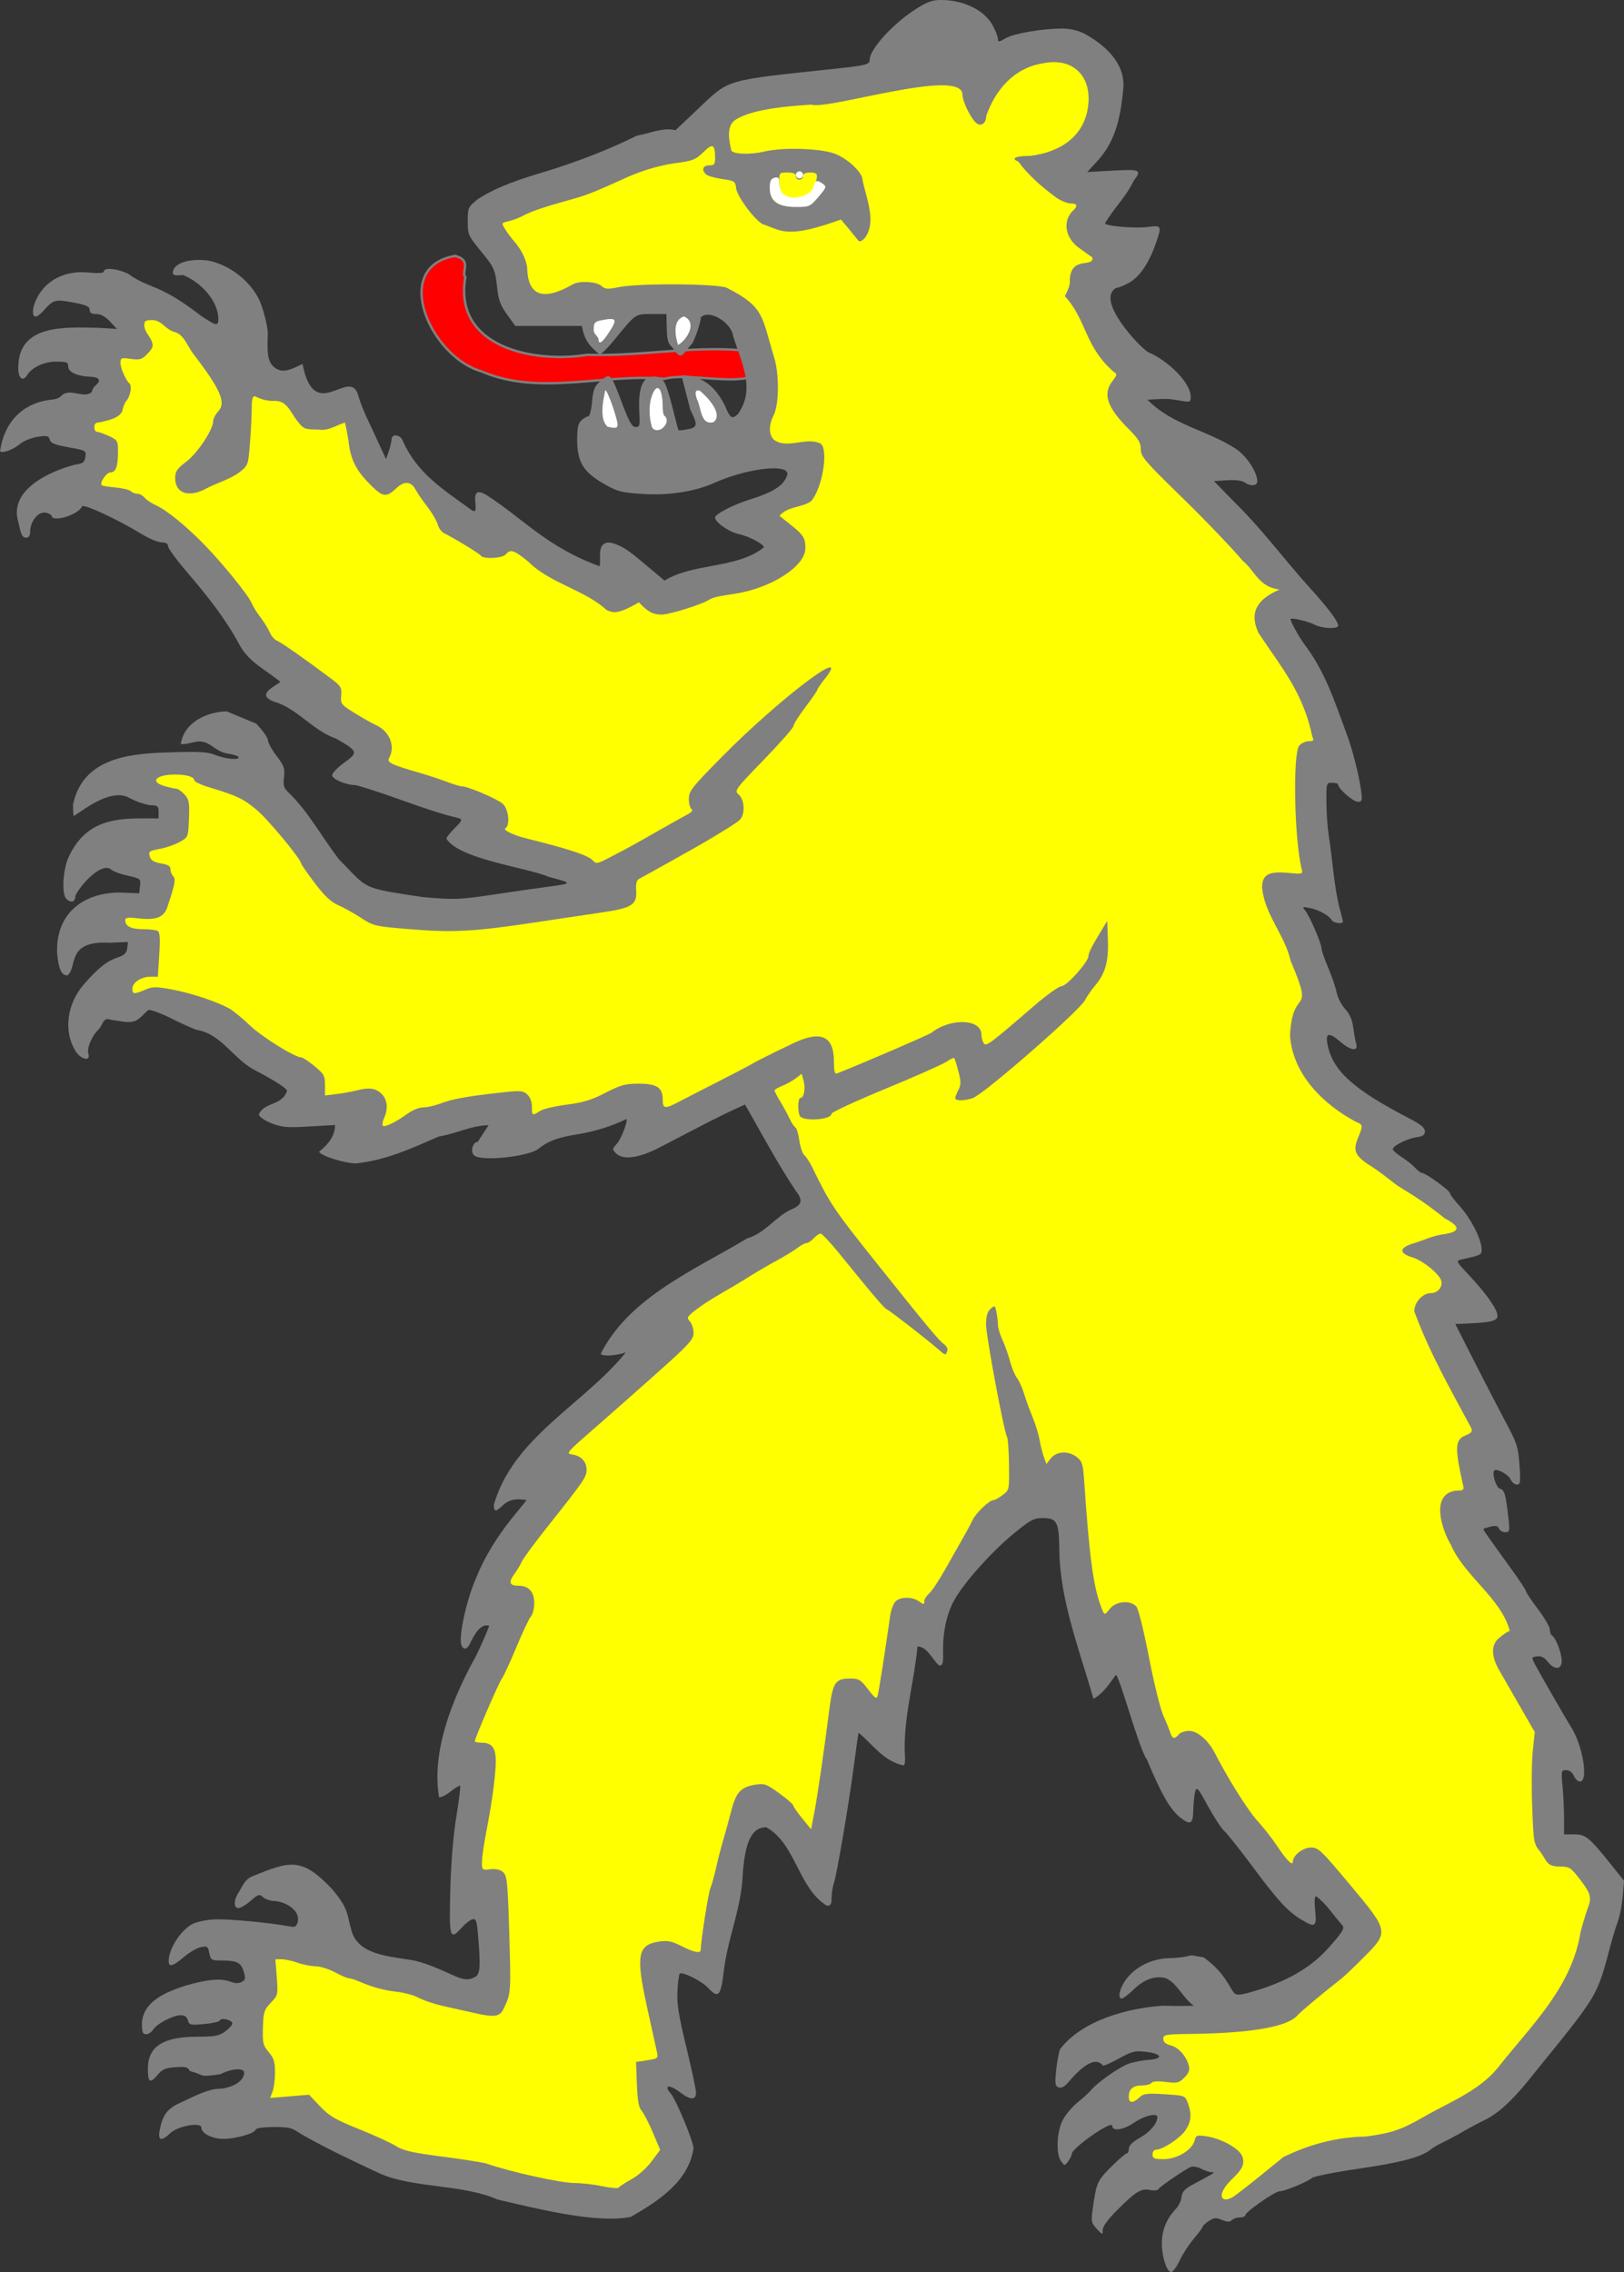 <?xml version="1.0" encoding="UTF-8" standalone="no"?>
<svg
   xmlns:dc="http://purl.org/dc/elements/1.1/"
   xmlns:cc="http://creativecommons.org/ns#"
   xmlns:rdf="http://www.w3.org/1999/02/22-rdf-syntax-ns#"
   xmlns:svg="http://www.w3.org/2000/svg"
   xmlns="http://www.w3.org/2000/svg"
   version="1.0"
   height="955"
   width="682.88"
   id="svg2052">
  <rect width="100%" height="100%" fill="#333333" stroke="none"/>

  <g
     transform="translate(-6.357,-16.483)"
     id="g2390">
    <g
       id="langued">
      <path
         id="path2199"
         d="m 197.78,124.03 c -27.3,4.6 -10.38,42.36 10.86,48.48 24.5,10.64 51.43,0.82 77.02,3.2 13.36,-3.59 43.32,7.52 44.39,-10.11 -24.58,-5.73 -51.31,0.95 -76.7,0 -22.25,3.66 -56.51,-2.97 -51.31,-32.67 -1.96,-2.04 3,-7.05 -4.26,-8.86 z"
         style="fill:#ff0000;stroke:#808080" />
    </g>
    <g
       id="outline">
      <path
         style="fill:#808080"
         d="m 496.19,967.62 c -2.71,-9.05 -1.14,-16.74 4.65,-22.76 1.12,-1.17 2.19,-3.42 2.37,-4.99 0.25,-2.23 1.32,-3.4 4.82,-5.27 9.38,-5 9.55,-5.1 7.87,-5.11 -0.9,0 -2.87,-0.65 -4.38,-1.43 -1.5,-0.78 -3.47,-1.15 -4.36,-0.81 -2.23,0.83 -12.97,8.17 -13.71,9.37 -0.33,0.54 -1.93,0.69 -3.55,0.33 -3.64,-0.8 -5.99,0.65 -13.93,8.6 -3.71,3.71 -5.94,6.77 -5.94,8.17 0,2.2 0,2.19 -2.5,-0.46 -2.4,-2.59 -2.46,-2.97 -1.52,-9.59 1.1,-7.78 1.73,-9.76 3.96,-12.56 2.4,-3.01 9.47,-9.6 10.31,-9.61 0.42,0 0.75,-0.89 0.75,-1.96 0,-1.28 1.64,-2.86 4.79,-4.63 4.16,-2.34 7.21,-5.99 7.21,-8.63 0,-1.84 -5.45,-0.58 -9.5,2.2 -4.72,3.26 -9.5,4 -9.5,1.49 0,-2.49 -16.96,9.32 -17.03,11.86 0,0.63 -0.69,2.03 -1.5,3.09 -1.45,1.93 -1.48,1.93 -2.93,0 -2.21,-2.91 -1.93,-11.98 0.51,-17.03 1.12,-2.32 3.91,-5.72 6.19,-7.56 2.28,-1.84 4.85,-4.18 5.71,-5.19 3.12,-3.69 12.65,-10.29 16.55,-11.46 2.2,-0.65 5.77,-1.31 7.93,-1.44 6.1,-0.4 5.57,-2.49 -0.83,-3.29 -5.1,-0.64 -6.02,-0.41 -12.06,2.9 -3.59,1.98 -6.54,3.21 -6.54,2.73 -3.93,-5 -11.77,3.94 -14.47,7.14 -1.6,1.82 -2.98,2.53 -4.09,2.1 -1.43,-0.55 -1.58,-1.59 -1.04,-6.89 0.35,-3.44 1.09,-7.53 1.63,-9.1 9.2,-12.19 28.61,-17.36 43.19,-18.33 4,0.11 8.59,0.15 10.18,0.1 l 2.9,-0.11 c -4.57,-3.18 -6.94,-9.47 -11.8,-11.59 -4.43,-1.11 -8.96,0.46 -13.27,4.6 -2.28,2.2 -4.62,3.99 -5.19,3.99 -1.46,0 -1.29,-2.61 0.38,-5.8 3.48,-6.67 11.65,-11.2 20.2,-11.2 2.39,0 6.37,-0.54 8.83,-1.19 l 5.05,0.89 c 5.46,4.08 8.15,7.3 11.43,12.95 1.9,3.11 1.97,3.13 6.72,2.12 12.98,-3.55 25.04,-8.8 34.12,-18.85 6.32,-7.15 7.09,-8.43 5.92,-9.82 -3.65,-4 -6.54,-8.92 -10.98,-12.1 -0.61,0 -0.75,2.3 -0.36,6 0.72,6.94 0,7.36 -5.94,3.75 -5.6,-3.37 -9.77,-7.91 -20.43,-22.25 -5.32,-7.15 -10.67,-13.88 -11.89,-14.96 -1.21,-1.08 -4.3,-5.8 -6.86,-10.48 -4.17,-7.66 -4.71,-8.27 -5.33,-6.04 -0.38,1.36 -0.74,4.85 -0.8,7.73 -0.11,5.9 -1.19,6.54 -5.41,3.22 -4.32,-3.4 -8.05,-9.86 -14.12,-24.5 -3.07,-3.52 -11.85,-36.34 -13.07,-35.47 -2.75,3.68 -5.11,7.68 -9.39,10 -5.67,-19.89 -13.99,-41.04 -14.34,-62 -0.1,-12.39 -0.93,-14.01 -7.17,-13.97 -3.56,0 -5.16,0.9 -12.26,6.75 -9.23,7.6 -20.53,20.27 -24.72,27.72 -3.22,5.74 -4.9,13.46 -4.73,21.75 0.1,4.96 -0.13,5.75 -1.71,5.75 -3,-2.71 -4.92,-7.84 -9.05,-8 -1.39,14.76 -5.77,29.35 -5.38,44.25 0.33,3.79 0.13,5.75 -0.59,5.75 -8.31,-1.79 -12.78,-8.71 -18.78,-13.7 -0.14,0.13 -0.97,5.86 -1.86,12.72 -2.06,16.02 -7.24,46.62 -8.53,50.38 -0.54,1.6 -0.99,4.41 -0.99,6.25 0,2.67 -0.4,3.35 -1.96,3.35 -12.09,-7.39 -13.11,-26.2 -25.54,-33 -6.09,0 -9.03,6.17 -9.92,20.81 -0.68,13.47 -6.14,25.63 -7.81,38.94 -1.3,11.37 -2.32,12.52 -6.84,7.63 -2.55,-2.75 -10.79,-6.84 -11.79,-5.85 -0.32,0.32 -0.75,3.59 -0.95,7.28 -0.3,5.32 0.46,10.16 3.72,23.56 2.25,9.27 4.09,17.93 4.09,19.25 0,3.14 -2.37,3.09 -6.58,-0.12 -4.62,-3.52 -7.23,-3.25 -4.04,0.42 2.24,2.59 9.63,20.39 9.58,23.08 -2.25,14.24 -15.04,22.16 -26.31,28.74 -14.51,3.1 -41.28,-3.86 -56.15,-7.28 -14.84,-6.52 -35.25,-4.65 -49.49,-10.93 -10.75,-5.04 -21.14,-9.88 -31.62,-15.75 -4.8,-2.67 -4.24,-3.78 -12.16,-3.78 -5.21,0 -8.2,0.41 -8.44,1.16 -0.54,1.59 -8.39,3.81 -13.57,3.83 -4.661,0 -9.216,-2.32 -9.216,-4.73 0,-2.48 -9.863,-0.74 -13.054,2.31 -3.814,3.63 -5.313,3.21 -4.471,-1.28 1.141,-6.09 3.191,-8.95 7.998,-11.18 5.11,-2.32 10.022,-5.15 15.593,-6.11 6.47,0 11.93,-3.14 11.93,-6.81 0,-2.17 -5.26,-1.84 -10.04,0.62 -9.676,1.37 -5.881,0.48 -12.741,-1.31 -1.024,-1.46 -0.911,-1.96 -5.738,-1.66 -4.631,0.29 -5.838,0.8 -8.006,3.38 -3.071,3.65 -3.971,3.03 -3.971,-2.73 0,-9.22 6.267,-13.37 20.291,-13.44 7.943,0 9.72,-0.36 12.245,-2.24 1.63,-1.2 2.96,-2.72 2.96,-3.38 0,-1.43 -4.792,-2.54 -5.235,-1.21 -0.171,0.51 -3.137,1.19 -6.591,1.5 -5.819,0.53 -6.323,0.41 -6.842,-1.57 -0.379,-1.45 -1.348,-2.15 -2.984,-2.15 -3.217,0 -10.044,3.55 -11.59,6.03 -0.679,1.08 -2.026,1.97 -2.994,1.97 -1.419,0 -1.76,-0.87 -1.76,-4.5 0.345,-9.37 10.353,-13.36 18.362,-15.94 9.452,-2.73 14.896,-3.17 19.134,-1.56 1.74,0.66 3.26,0.67 4.48,0 1.59,-0.86 1.7,-1.46 0.79,-4.43 -1.16,-3.77 -2.79,-4.55 -9.541,-4.57 -3.975,0 -4.318,-0.23 -4.894,-3.11 -0.561,-2.81 -0.896,-3.04 -3.555,-2.51 -1.615,0.32 -4.782,2.16 -7.036,4.09 -5.477,4.69 -7.174,4.64 -6.27,-0.17 0.964,-5.15 5.764,-11.73 10.029,-13.75 2.01,-0.95 6.32,-1.77 9.795,-1.85 5.722,-0.14 22.852,1.5 30.412,2.9 2.85,0.53 3.28,0.3 3.88,-2.08 0.83,-4.87 -5.36,-8.1 -9.51,-8.5 -1.88,0 -4.19,-0.74 -5.14,-1.6 -1.58,-1.43 -2.02,-1.3 -5.21,1.5 -1.92,1.69 -4.22,3.06 -5.11,3.06 -2.19,0 -2.07,-3.53 0.22,-6.84 1.69,-2.86 2.53,-5.25 5.68,-6.57 15.63,-6.27 20.57,-8.29 33.52,5.5 7.2,8.59 6.03,10.5 7.96,16.86 2.36,10.18 14.42,11.15 23.65,12.63 4.59,0.53 9.59,2.25 18.96,6.54 4.68,2.14 6.7,2.32 9.46,0.85 2.16,-1.16 2.39,-4.24 1.3,-17.19 -0.56,-6.56 -0.86,-7.46 -2.42,-7.05 -0.98,0.25 -2.95,1.77 -4.37,3.37 -5.1,5.71 -5.42,4.7 -4.92,-15.35 0.29,-11.51 1.22,-22.97 2.53,-31.04 1.13,-7.03 1.87,-12.98 1.63,-13.22 -3.24,1.17 -5.36,4.46 -8.87,4.98 -3.26,-19.1 5.47,-40.87 14.36,-57.32 0.92,-1.12 6.69,-13.95 6.69,-14.87 -3.82,-1 -6.32,4.13 -7.78,6.97 -1.29,3.04 -2.96,3.57 -3.86,1.24 -1.27,-3.3 1.89,-18.14 5.84,-27.49 3.67,-9.32 8.9,-17.67 15.1,-25.5 l 6.49,-8 c -3.7,-0.55 -6.75,-0.62 -9.71,1.93 -3.36,3.22 -4.08,3.23 -4.08,0 8.16,-28.44 38.08,-42.38 55.5,-64.02 -4.01,1.49 -9.87,1.79 -10.59,0.63 12.02,-23.84 39.63,-35.32 61.65,-48.56 7.39,-2.06 11.91,-9.15 18.51,-12.14 4.41,-1.76 4.97,-3.74 2.11,-7.47 -7.94,-11.76 -14.5,-24.35 -21.6,-36.61 -12.46,5.54 -24.44,12.17 -36.58,18.39 -8.47,4.24 -14.77,4.99 -17.65,2.1 -1.64,-1.64 -1.62,-1.84 0.36,-4 1.78,-1.92 4.75,-9.65 4,-10.39 -6.25,3.04 -12.72,5.04 -19.59,6.25 -8.77,1.32 -13.23,2.92 -17.32,6.23 -4.09,3.3 -23.79,5.41 -27.01,2.89 -1.83,-1.43 -0.77,-5.72 1.43,-5.78 l 4.55,-7.01 c -7.32,0.1 -13.82,3.68 -20.92,4.75 -11.35,4.94 -21.8,9.88 -34.73,11.31 -4.82,0 -14.94,-3.16 -15.62,-4.92 4.56,-3.58 6.77,-7.32 6.68,-11.22 l -10.84,0.63 c -9.36,0.54 -11.51,0.36 -15.84,-1.34 -2.79,-1.09 -5.14,-2.7 -5.33,-3.64 1.82,-5.27 9.9,-3.64 11.83,-10 0,-1.02 -5.33,-4.43 -14,-8.96 -8.37,-4.54 -13.636,-14.67 -23.378,-16.57 -0.815,0 -5.509,-2.03 -10.432,-4.51 -4.982,-2.51 -9.64,-4.25 -10.508,-3.92 -3.771,3.24 -4.467,5.55 -10.005,4.94 -2.845,-0.36 -5.96,-0.87 -6.923,-1.15 -2.09,-0.16 -2.453,2.66 -3.796,4.18 -2.94,2.67 -5.235,8 -4.472,10.4 1.005,3.17 -2.671,2.65 -5.168,-0.73 -5.722,-9.06 -3.524,-20.45 3.062,-28.22 6.283,-7.17 9.735,-9.92 14.477,-11.54 2.785,-0.95 3.723,-1.87 3.966,-3.87 l 0.318,-2.62 -7.818,0.33 c -18.578,-1.1 -13.228,10.7 -17.696,13.71 -2.443,0 -3.663,-2.62 -4.277,-9.2 -0.712,-16.13 10.076,-25.38 26.033,-25.65 l 8.462,0.35 0.36,-3.09 c 0.353,-3.02 0.228,-3.12 -5.397,-4.37 -3.166,-0.7 -6.273,-1.9 -6.903,-2.66 -4.247,-3.02 -13.138,7.15 -14.901,11.19 0,2.6 -1.835,3.2 -3.8,1.23 -2.024,-2.02 -1.45,-12.27 0.982,-17.56 6.1,-12.97 15.61,-15.99 28.568,-16.21 h 9.25 v -2.75 c 0,-2.49 -0.355,-2.76 -3.695,-2.83 -3.143,-0.58 -6.487,-1.84 -9.303,-3.42 -7.128,-3.07 -16.705,3.97 -22.605,8 -0.217,0 -0.391,-2.13 -0.387,-4.75 3.952,-18.99 22.198,-21.34 38.146,-21.95 15.018,-0.5 18.268,-0.35 21.77,1.06 4.35,1.74 10.56,2.24 9.66,0.78 -0.3,-0.48 -2.46,-1.13 -4.81,-1.44 -6.164,-1.19 -7.338,-6.35 -13.927,-4.75 -2.73,0.7 -5.204,1.03 -5.497,0.74 1.314,-9.13 11.009,-13.54 19.324,-13.69 l 12.38,5.16 c 2.72,2.83 4.94,5.98 4.94,6.99 0,1.01 1.63,3.96 3.61,6.56 3.15,4.12 3.55,5.26 3.13,8.95 -0.4,3.58 -0.1,4.6 2.02,6.54 8.5,8.26 14,18.86 21.2,28.1 12.54,12.69 8.77,11.72 35.04,15.75 13.58,1.16 15.46,1.1 29.5,-1 8.25,-1.24 19.05,-2.79 24,-3.45 9.64,-1.28 9.62,-1.41 -0.5,-4.06 -8.36,-3.77 -37.76,-7.35 -42.96,-16.04 0,-0.55 1.61,-2.57 3.54,-4.49 3.05,-3.04 3.27,-3.57 1.71,-4.1 -14.74,-3.52 -28.88,-9.94 -43.36,-13.91 -4.01,0 -9.93,-2.47 -9.93,-4.15 0,-0.91 2.29,-3.3 5.08,-5.31 5.98,-4.3 5.82,-4.77 -3.48,-10.11 -9.68,-3.29 -16.41,-12.8 -26.15,-15.55 -6.9,-2.74 -1.35,-5.48 2.81,-8.22 -6.07,-5.1 -13.4,-8.32 -17.26,-15.69 -5.91,-10.99 -13.602,-20.61 -21.694,-30.1 -4.565,-5.29 -8.3,-10.36 -8.3,-11.25 0,-1.09 -0.897,-1.63 -2.75,-1.66 -1.512,0 -5.225,-1.55 -8.25,-3.41 -9.994,-6.13 -24.651,-12.95 -25.182,-11.71 -1.557,3.62 -12.818,6.99 -12.818,3.84 -4.486,-3.77 -8.689,1.82 -8.968,6.07 -0.02,2.47 -0.472,3.25 -1.848,3.25 -1.429,0 -2.082,-1.33 -3.061,-6.26 -4.556,-13.81 13.274,-21.74 23.849,-24.46 3.246,-0.44 3.898,-0.93 4.235,-3.23 0.39,-2.66 0.229,-2.75 -7.039,-4.04 -5.785,-1.03 -7.547,-1.74 -7.93,-3.21 -0.428,-1.63 -1.104,-1.79 -5.115,-1.2 -2.564,0.38 -5.882,1.73 -7.45,3.04 -2.929,2.45 -7.33,4.04 -8.35,3.02 1.693,-11.95 9.162,-20.15 21.305,-21.66 1.72,0 3.732,-0.73 4.472,-1.62 3.258,-3.65 10.032,1.59 12.9,-1.77 0,-0.75 0.675,-1.92 1.5,-2.61 2.53,-2.1 1.671,-3.49 -2.255,-3.65 -5.566,-0.23 -9.245,-1.95 -9.245,-4.32 0,-1.77 -0.645,-2.03 -5.095,-2.03 -5.02,0 -10.181,2.41 -12.204,5.7 -1.761,2.86 -3.701,1.38 -3.701,-2.83 -0.224,-18.68 19.341,-17.33 33.5,-17.1 l 8,0.49 -2.937,-3.13 c -1.941,-2.07 -3.891,-3.13 -5.75,-3.13 -2.032,0 -2.813,-0.49 -2.813,-1.78 0,-1.42 -1.439,-2.05 -7.044,-3.09 -7.603,-1.4 -8.078,-1.26 -12.487,3.62 -3.168,3.51 -4.841,2.94 -4.134,-1.42 2.814,-10.52 12.2,-15.65 22.368,-14.84 5.001,0.47 7.297,0.34 7.297,-0.4 0,-1.81 5.821,-1.22 10.29,1.05 9.318,6.63 12.538,3.65 30.682,17.7 5.75,3.78 6.544,4.05 7.116,2.46 0.692,-8.8 -7.856,-17.01 -14.795,-19.69 -1.397,0 -4.293,0.71 -4.293,-0.96 0,-3.81 6.241,-6.07 14.388,-5.2 9.516,1.6 19.436,9.39 22.746,18.56 1.71,4.88 2.89,10.19 2.78,12.49 -0.37,8.12 0.11,11.15 2.12,13.31 3.93,4 8.35,0.98 12.51,-0.81 4.9,25.72 19.72,1.06 23.35,12.98 0.71,2.74 2.81,8.03 4.69,11.75 l 7.04,15.19 c 1.05,-2.68 1.97,-5.38 2.37,-8.24 0,-2.52 3.69,-2.06 4.67,0.57 5.86,13.37 16.67,20.27 27.22,27.89 3.36,2.62 3.72,2.39 3.29,-2.14 -0.41,-4.27 0.9,-5.12 4.59,-3 15.69,10.07 25.4,21.89 47.73,30.02 0.57,-3.9 -1.29,-9.87 3.97,-10.02 6.13,0.9 11.7,6.45 16.38,10.27 l 6.92,5.76 c 12.05,-7.49 30.35,-4.91 41.65,-13.89 0.68,-1.1 -6.07,-4.75 -10.42,-5.64 -4.06,-0.83 -10,-4.97 -10,-6.98 0,-1.42 7.56,-5.35 14.5,-7.53 10.15,-3.18 14.27,-5.83 15.79,-10.15 1.82,-5.18 -16.24,-3.31 -30.79,3.19 -8.07,3.61 -19.1,5.3 -29.92,4.59 -9.21,-0.6 -10.63,-0.98 -16.54,-4.39 -8.44,-4.86 -11,-9.11 -11.02,-18.32 0,-5.14 0.39,-6.96 1.81,-8.25 1.01,-0.91 2.3,-1.66 2.86,-1.66 0.57,0 1.29,-2.76 1.59,-6.15 0.47,-5.08 1.04,-6.55 3.3,-8.5 4.46,-3.83 4.39,-3.91 9.52,9.65 2.81,7.41 4.02,9.5 5.5,9.5 1.69,0 1.87,-0.64 1.56,-5.73 -0.7,-11.75 1.75,-16.61 7.72,-15.3 2.81,0.62 3.75,2.81 7.29,17.03 0.69,2.75 1.34,5.14 1.44,5.32 0.1,0.17 1.81,0 3.79,-0.36 4.28,-0.81 4.43,-1.87 1.2,-8.23 l -3.76,-14.51 c 8.78,0.15 14.11,4.67 18.1,12.36 2.51,5.83 3.02,6.2 5.58,4.08 7.81,-10.79 1.33,-22.12 -1.99,-33.15 -0.66,-5.13 -9.71,-11.28 -13.53,-7.62 0,2.55 -3.29,11.61 -4.22,11.61 -4.15,5.34 -4.29,6.04 -7.72,1.05 -1.83,-1.58 -2.27,-3.07 -2.38,-8 l -0.14,-6.05 h -6.23 c -6.96,0 -6.6,-0.24 -15.56,10.75 -2.8,3.44 -5.64,6.25 -6.32,6.25 -2.99,-2.71 -6.22,-4.81 -7.43,-12 h -27.98 l -3.46,-4.75 c -2.57,-3.53 -3.61,-6.16 -4.06,-10.25 -0.97,-8.84 -1.19,-9.37 -6.98,-16.43 -5.29,-6.46 -5.52,-6.97 -5.52,-12.58 0,-5.68 0.13,-5.95 4.25,-9.28 8.66,-5.635 19.14,-8.837 29.02,-11.78 12.96,-4.058 25.67,-8.864 37.85,-14.902 5.42,-0.942 10.84,-3.58 16.26,-2.321 l 9.8,-9.273 c 12.96,-12.268 10.62,-11.589 56.82,-16.489 13.48,-1.429 15,-1.815 15.01,-3.801 0,-4.395 9.57,-14.972 19.11,-21.135 4.99,-3.226 7.11,-4.006 10.89,-4.006 9.51,0 18.16,4.219 21.66,10.567 1.2,2.163 2.21,4.705 2.25,5.649 0.1,1.588 0.33,1.574 3.33,-0.179 3.43,-1.996 15.49,-4.037 23.87,-4.037 3.1,0 6.54,0.805 9.17,2.143 8.55,4.699 17.06,12.191 16.4,22.626 -1.32,15.299 -4.32,23.694 -11.15,31.136 l -4.04,4.404 10.75,-0.598 c 11.66,-0.65 12.35,-0.31 8.75,4.289 -3,6.549 -8.45,11.627 -12,17.857 0,1.21 12.88,2.26 18.39,1.5 5.37,-0.73 5.52,-0.36 2.86,7.18 -2.87,8.14 -6.72,13.8 -11.03,16.22 -2.19,1.24 -4.66,2.24 -5.49,2.24 -9.08,4.81 9.52,24.64 13.27,26.96 9.13,3.94 18,13.17 18,18.74 0,2.37 -0.19,2.44 -4.25,1.73 -4.61,-0.82 -5.56,-0.87 -10.58,-0.61 l -3.33,0.18 c 10.37,10.68 25.13,12.79 37.32,20.74 4.51,3.13 8.84,9.78 8.84,13.58 0,1.99 -2.88,2.22 -5.32,0.43 -1.05,-0.76 -3.87,-1.11 -7.32,-0.9 l -5.61,0.35 8.45,8.65 c 11.53,11.24 21.07,24.23 31.81,36.15 7.74,8.51 11.99,14.17 11.99,15.95 0,1.53 -6.64,1.29 -9.83,-0.36 -2.83,-1.46 -10.17,-3.16 -10.17,-2.35 0,1.13 3.57,7.58 5.94,10.76 8.43,11.09 12.59,23.73 17.28,36.5 2.45,6.21 5.52,18 6.39,24.56 0.59,4.5 0.47,4.94 -1.36,4.94 -1.93,0 -8.25,-5.51 -8.25,-7.19 0,-0.44 -1.12,-0.81 -2.5,-0.81 -2.47,0 -2.49,0.1 -2.42,8.25 0,4.54 0.46,10.73 0.94,13.75 0.48,3.03 1.38,10 1.99,15.5 0.62,5.5 1.76,12.29 2.56,15.09 0.79,2.8 1.43,5.39 1.43,5.75 0,1.2 -3.88,0.69 -4.7,-0.61 -1.26,-2.02 -5.49,-4.35 -9.21,-5.07 -3.18,-0.63 -3.31,-0.55 -1.92,1.09 1.81,2.13 6.83,13.8 6.83,15.87 0,0.82 1.28,4.51 2.85,8.19 1.56,3.68 3.16,8.37 3.54,10.43 0.39,2.05 1.97,5.13 3.53,6.83 1.91,2.09 3.02,4.61 3.43,7.76 0.33,2.57 0.89,5.69 1.25,6.92 0.93,3.28 -2.25,2.89 -6.56,-0.79 -4.85,-4.15 -6.44,-3.93 -5.56,0.76 2.11,11.26 10.65,19.03 34.52,31.41 4.71,2.44 6.5,3.92 6.5,5.37 0,1.53 -0.83,2.12 -3.5,2.5 -3.99,0.57 -10,3.58 -10,5.02 0,0.52 1.69,2.03 3.75,3.34 2.07,1.31 4.61,3.34 5.66,4.51 1.05,1.17 2.32,2.13 2.84,2.13 1.49,0 11.73,7.4 11.76,8.5 0,0.55 1.88,3.03 4.14,5.5 4.47,4.89 8.85,13.33 9.16,17.63 0.2,2.8 0.15,2.83 -8.37,4.74 -2.52,0.57 -2.47,0.67 3.32,6.85 7.12,7.63 11.74,14.22 11.74,16.79 0,2.12 -2.63,2.83 -12.11,3.25 l -5.61,0.24 2.61,5.18 c 6.75,13.38 14.61,28.63 18.99,36.85 4.31,8.08 4.87,9.87 5.37,17.25 0.5,7.24 0.37,8.22 -1.1,8.22 -0.92,0 -2.12,-1 -2.66,-2.23 -0.9,-2.04 -5.89,-4.74 -6.85,-3.7 -1.09,1.18 0.8,7.23 2.39,7.65 1.89,0.49 2.43,2.33 3.53,12.03 0.66,5.84 0.57,6.25 -1.32,6.25 -1.11,0 -2.28,-0.68 -2.61,-1.52 -0.42,-1.11 -1.35,-1.34 -3.35,-0.86 -1.53,0.36 -2.93,0.79 -3.12,0.95 -0.33,0.28 0.45,1.41 11.87,17.19 3.29,4.54 5.97,8.63 5.97,9.1 0,0.46 2.25,3.82 5,7.45 2.75,3.63 5,7.5 5,8.59 0,1.09 0.46,2.27 1.02,2.61 1.57,0.97 3.98,7.41 3.98,10.61 0,3.75 -3.04,3.91 -5.87,0.31 -1.4,-1.77 -2.79,-2.47 -4.48,-2.25 -2.43,0.32 -2.43,0.36 -0.8,3.51 1.64,3.16 13.31,23.44 15.15,26.31 4.73,7.42 7.26,22.07 3.93,22.76 -0.91,0.18 -2.06,-0.75 -2.73,-2.22 -0.72,-1.58 -1.97,-2.54 -3.32,-2.54 -2.07,0 -2.14,0.3 -1.53,6.75 0.35,3.72 0.64,9.79 0.65,13.5 v 6.75 h 4.31 c 4.81,0 6.23,1.18 15.7,13 l 5.2,6.5 -0.55,6.5 c -0.31,3.58 -1.21,8.3 -2.01,10.5 -0.8,2.2 -2,6.03 -2.67,8.5 -6.52,24.19 -4.48,20.78 -35.21,58.7 -6.91,8.53 -12.78,13.81 -18.27,16.43 -2.2,1.05 -6.25,3.21 -9,4.8 -2.75,1.59 -6.55,3.63 -8.46,4.52 -1.9,0.9 -4.15,2.21 -5,2.92 -3.78,3.19 -12.67,5.59 -30.04,8.1 -10.17,1.47 -19.17,3.24 -20,3.94 -2.02,1.7 -11.46,5.59 -13.55,5.59 -1.99,0 -14.45,8.67 -14.45,10.05 0,0.53 -1.03,0.95 -2.3,0.95 -1.26,0 -2.81,0.52 -3.44,1.15 -0.86,0.86 -1.88,0.84 -4.11,-0.1 -2.5,-1.03 -3.37,-0.96 -5.55,0.47 -1.43,0.94 -2.6,2.02 -2.6,2.41 0,0.39 -1.66,2.65 -3.7,5.03 -2.04,2.39 -4.72,6.52 -5.96,9.18 -1.23,2.67 -2.87,4.85 -3.63,4.85 -0.76,0 -1.91,-1.74 -2.55,-3.86 z"
         id="path2175" />
    </g>
    <path
       style="fill:#ffffff"
       d="m 286.03,191.48 c -0.55,0 -1,-1.68 -1.01,-3.75 0,-8.68 -2.65,-10.97 -4.77,-4.17 -1.11,3.55 -0.98,8.48 0.33,12.67 2.61,3.35 8.04,-1.94 5.45,-4.75 z"
       id="path2173" />
    <path
       style="fill:#ffffff"
       d="m 266.03,195 c 0,-2.54 -4.23,-14.52 -5.14,-14.52 -0.94,4.25 -2.59,12.12 0.89,15.31 3.31,0.87 4.25,0.69 4.25,-0.79 z"
       id="path2171" />
    <path
       style="fill:#ffffff"
       d="m 306.45,193.88 c 4.22,-3.5 -2.98,-10.9 -5.93,-13.25 -1.54,-0.3 -2.21,0.29 -1.16,3.49 2,3.9 1.55,11.36 7.09,9.76 z"
       id="path2169" />
    <path
       style="fill:#ffffff"
       d="m 293.9,149.48 c -4.82,1.67 -3.66,8.14 -2.41,12 3.96,-2.33 8.17,-9.64 2.41,-12 z"
       id="path2167" />
    <path
       style="fill:#ffff00"
       d="m 520,939.15 c 1.37,-6.92 11.78,-9.8 8.53,-16.76 -1.71,-3.29 -9.07,-7.2 -15.14,-8.05 -3.76,-0.52 -4.17,-0.36 -4.73,1.89 -0.99,3.92 -7.41,7.77 -12.96,7.77 -4.03,0 -4.7,-0.28 -4.7,-2 0,-1.1 0.66,-2 1.47,-2 2.77,0 10.03,-4.74 12.28,-8.02 2.51,-3.65 2.81,-6.79 1.1,-11.53 -1.15,-3.18 -1.18,-3.19 -9.75,-3.74 -7.55,-0.48 -8.85,-0.31 -10.66,1.37 -2.77,2.57 -4.44,2.42 -4.44,-0.38 0,-3.18 1.82,-4.7 5.64,-4.7 1.78,0 3.54,-0.48 3.9,-1.06 0.41,-0.67 2.6,-0.82 5.99,-0.39 4.83,0.6 5.59,0.42 7.84,-1.83 1.8,-1.8 2.34,-3.16 1.91,-4.86 -1.01,-4.08 -4.28,-7.8 -7.59,-8.66 -2.2,-0.57 -3.19,-1.43 -3.19,-2.76 0,-1.8 0.84,-1.95 11.5,-2.08 25.65,-0.31 40.97,-3.01 45.06,-7.93 1.14,-1.38 11.1,-9.69 18.15,-15.16 1.26,-0.97 5.55,-5.05 9.54,-9.06 10.74,-10.8 10.72,-10.9 -5.78,-30.63 -11.98,-14.32 -13.29,-15.58 -16.32,-15.58 -3.38,0 -7.65,3.31 -7.65,5.94 0,2.09 -2.61,-0.51 -6.72,-6.71 -1.98,-2.98 -5.72,-7.74 -8.31,-10.57 -3.95,-4.33 -12.36,-17.75 -17.84,-28.47 -2.67,-5.21 -7.3,-9.19 -10.7,-9.19 -1.75,0 -3.75,0.67 -4.43,1.5 -1.73,2.09 -2.75,1.87 -3.55,-0.75 -0.38,-1.24 -1.7,-4.5 -2.95,-7.25 -1.24,-2.75 -3.95,-13.77 -6.02,-24.5 -2.11,-10.9 -4.44,-20.27 -5.28,-21.25 -2.44,-2.82 -8.6,-2.32 -11.14,0.9 -2.34,2.97 -2.29,2.99 -3.83,-1.15 -3.17,-8.53 -4.81,-20.79 -6.93,-51.8 -0.53,-7.8 -0.88,-9.01 -3.09,-10.75 -3.52,-2.77 -8.59,-2.55 -10.97,0.47 l -1.9,2.41 -1.11,-3.16 c -0.61,-1.74 -1.41,-4.97 -1.78,-7.17 -0.37,-2.2 -1.7,-6.48 -2.95,-9.5 -1.25,-3.02 -2.86,-7.47 -3.58,-9.87 -0.73,-2.4 -2.05,-5.33 -2.95,-6.5 -0.9,-1.17 -2.23,-4.38 -2.95,-7.13 -0.73,-2.75 -2.16,-6.77 -3.17,-8.94 -1.02,-2.16 -1.85,-4.92 -1.85,-6.12 0,-1.21 -0.28,-3.61 -0.63,-5.35 -0.6,-3.01 -0.72,-3.08 -2.5,-1.47 -1.34,1.21 -1.87,3.08 -1.87,6.61 0,4.88 7.56,45.3 8.83,47.25 0.37,0.56 0.73,5.81 0.8,11.67 0.13,10.6 0.12,10.66 -2.71,12.75 -1.56,1.16 -3.27,2.1 -3.8,2.1 -1.76,0 -7.37,5.36 -8.84,8.45 -0.8,1.68 -2.65,5.13 -4.12,7.66 -1.46,2.54 -4.78,8.39 -7.36,13 -2.59,4.62 -5.63,9.17 -6.75,10.13 -1.13,0.96 -2.05,2.45 -2.05,3.31 0,1.42 -0.21,1.42 -2.22,0 -2.97,-2.08 -8.1,-1.98 -9.99,0.19 -0.84,0.96 -1.78,3.55 -2.1,5.75 -2.25,15.72 -4.85,32.29 -5.31,33.79 -0.44,1.45 -1.19,0.94 -4.01,-2.75 -3.16,-4.15 -3.84,-4.54 -7.76,-4.54 -5.9,0 -7.09,1.77 -8.46,12.5 -2.26,17.73 -5.08,37.12 -6.4,43.92 l -1.34,6.92 -3.7,-4.52 c -2.04,-2.49 -3.74,-4.93 -3.77,-5.42 0,-0.5 -2.7,-2.82 -5.92,-5.17 -5.36,-3.9 -6.24,-4.22 -10.01,-3.62 -6.13,0.98 -8.15,3.17 -10.17,11 -0.97,3.79 -2.5,9.37 -3.4,12.39 -0.89,3.02 -2.24,8.25 -2.99,11.6 -0.74,3.36 -1.82,7.18 -2.38,8.5 -0.85,1.97 -4.07,22.52 -4.07,25.93 0,1.64 -2.84,1.08 -8.1,-1.58 -4.09,-2.07 -5.86,-2.43 -9.41,-1.9 -9.07,1.36 -9.87,5.87 -4.97,27.95 1.95,8.8 3.8,17.18 4.11,18.62 0.53,2.47 0.29,2.67 -4.13,3.33 l -4.69,0.7 0.35,9.32 c 0.25,6.86 0.77,9.81 1.98,11.18 0.91,1.02 3.04,5.14 4.73,9.15 l 3.09,7.31 -3.64,4.87 c -2.07,2.78 -5.71,6 -8.45,7.49 -2.64,1.44 -5.04,3 -5.32,3.45 -0.29,0.46 -3.34,0.23 -6.78,-0.51 -3.45,-0.73 -8.79,-1.36 -11.87,-1.37 -5.83,0 -27.02,-4.71 -36.9,-8.14 -1.38,-0.48 -9.7,-1.8 -18.5,-2.94 -12.69,-1.65 -16.72,-2.56 -19.5,-4.38 -1.93,-1.26 -8.9,-4.47 -15.5,-7.12 -10.18,-4.09 -12.7,-5.56 -16.59,-9.68 l -4.6,-4.85 -8.18,0.68 -8.19,0.68 1.03,-2.71 c 0.57,-1.49 1.03,-5.12 1.03,-8.07 0,-4.34 -0.5,-5.96 -2.66,-8.51 -2.4,-2.86 -2.63,-3.86 -2.43,-10.33 0.2,-6.5 0.51,-7.47 3.3,-10.37 3.03,-3.14 3.08,-3.34 2.52,-10.75 l -0.58,-7.55 h 2.68 c 1.47,0 4.47,0.66 6.67,1.45 2.2,0.79 5.58,1.46 7.51,1.49 1.93,0 5.62,1.16 8.2,2.54 2.59,1.37 5.21,2.5 5.84,2.5 0.63,0 2.57,0.61 4.3,1.35 5.66,2.42 10.41,3.72 15.83,4.33 2.92,0.33 6.64,1.27 8.26,2.08 3.51,1.77 7.62,3.13 13.06,4.31 2.2,0.48 7.5,1.66 11.78,2.63 7.98,1.8 10.21,1.46 11.79,-1.77 3.14,-6.43 3.18,-6.86 2.44,-31.29 -0.66,-22.02 -0.92,-24.7 -2.58,-26.2 -1.23,-1.12 -3.01,-1.53 -5.39,-1.26 -3.4,0.4 -3.54,0.29 -3.54,-2.77 0,-1.76 0.63,-6.51 1.4,-10.55 2.46,-12.92 3.59,-20.42 4.25,-28.25 0.74,-8.74 -0.7,-11.61 -5.8,-11.61 -1.57,0 -2.85,-0.27 -2.85,-0.6 0,-1.27 10.25,-24.97 11.41,-26.4 0.67,-0.83 3.38,-6.67 6.01,-13 2.63,-6.33 5.41,-12.21 6.18,-13.08 0.77,-0.87 1.4,-3.38 1.4,-5.59 0,-4.85 -2.31,-7.33 -6.83,-7.33 -3.65,0 -4.07,-1.54 -1.38,-5.12 0.98,-1.31 2.29,-3.51 2.91,-4.88 0.61,-1.38 5.32,-7.79 10.46,-14.26 15.95,-20.08 16.84,-21.37 16.84,-24.49 0,-3.46 -2.42,-5.95 -6.22,-6.42 -2.52,-0.31 -1.9,-1.04 8.21,-9.83 6.01,-5.23 18.14,-15.94 26.97,-23.8 14.23,-12.69 16.04,-14.66 16.04,-17.43 0,-1.71 -0.7,-3.88 -1.55,-4.82 -1.41,-1.57 -1.22,-1.96 2.25,-4.7 2.09,-1.64 6.28,-4.41 9.3,-6.16 7.04,-4.07 8.45,-4.91 14.5,-8.68 2.75,-1.71 7.66,-4.55 10.91,-6.31 3.26,-1.77 7.03,-4.09 8.39,-5.16 1.36,-1.07 3.01,-1.94 3.68,-1.94 0.67,0 2.02,-0.9 3.02,-2 1,-1.1 2.3,-2 2.9,-1.99 0.61,0 4.25,3.89 8.1,8.64 14.29,17.63 18.76,22.86 19.86,23.26 1.12,0.4 17.97,13.53 22.36,17.42 2.06,1.82 2.28,1.84 2.89,0.26 0.43,-1.12 -0.1,-2.21 -1.39,-3.15 -2.02,-1.42 -7.29,-7.76 -28.72,-34.61 -17.6,-22.05 -19.15,-24.37 -26.48,-39.45 -1.1,-2.26 -2.64,-4.65 -3.42,-5.3 -0.79,-0.65 -1.73,-3.41 -2.11,-6.13 -0.37,-2.72 -1.13,-5.23 -1.69,-5.57 -0.55,-0.34 -1.66,-2.03 -2.46,-3.75 -0.8,-1.72 -2.54,-4.93 -3.88,-7.13 -1.33,-2.2 -2.43,-4.28 -2.44,-4.63 0,-0.34 1.44,-1.21 3.23,-1.93 1.79,-0.72 4.36,-2.16 5.73,-3.19 l 2.47,-1.89 0.79,2.82 c 0.9,3.22 0.19,7.32 -1.26,7.32 -1.08,0 -1.33,4.93 -0.37,7.42 0.99,2.59 13.37,1.86 13.4,-0.79 0,-0.62 10.25,-5.35 22.75,-10.52 12.51,-5.16 24.01,-10.26 25.57,-11.33 1.55,-1.08 3.02,-1.76 3.27,-1.52 0.24,0.24 1.04,2.76 1.77,5.59 1.12,4.32 1.12,5.58 0,7.77 -0.74,1.43 -1.35,3.01 -1.35,3.49 0,1.19 4.24,1.13 7.5,-0.11 4.94,-1.88 44.74,-36.62 47.03,-41.06 0.83,-1.6 2.76,-4.38 4.29,-6.18 4.27,-5.01 5.72,-10.16 5.38,-19.2 l -0.29,-7.94 -2.1,3.44 c -4.17,6.82 -5.81,10.02 -5.81,11.36 0,2.38 -9.11,12.58 -11.24,12.58 -1.1,0 -6.33,3.74 -11.63,8.31 -18.94,16.33 -20.17,17.24 -21.18,15.65 -0.5,-0.8 -0.93,-2.4 -0.93,-3.56 0,-6.66 -12.87,-7.16 -21.02,-0.81 -1.13,0.88 -28.68,12.75 -39.75,17.13 -0.91,0.36 -1.25,-1 -1.25,-4.98 0,-10.84 -5.47,-13.3 -17.16,-7.7 -9.77,4.68 -16.19,7.9 -17.84,8.95 -0.82,0.52 -7.06,3.77 -13.84,7.23 -6.79,3.45 -14.22,7.27 -16.5,8.47 -5.75,3.03 -6.66,2.89 -6.66,-1.04 0,-5.04 -2.45,-6.65 -10.15,-6.65 -5.58,0 -7.55,0.54 -13.92,3.84 -5.79,2.99 -9.39,4.09 -16.33,4.98 -4.9,0.63 -9.94,1.83 -11.21,2.66 -3.19,2.09 -3.39,1.98 -3.39,-1.83 0,-2.06 -0.76,-4.03 -1.99,-5.14 -1.83,-1.66 -2.81,-1.71 -12.25,-0.64 -13.65,1.55 -19.45,2.63 -24.26,4.49 -2.2,0.85 -5.4,1.57 -7.1,1.6 -1.71,0 -4.63,1.15 -6.5,2.52 -4.93,3.59 -9.77,5.98 -10.55,5.2 -0.37,-0.37 -0.15,-1.82 0.49,-3.22 1.83,-4.02 1.4,-7.89 -1.15,-10.29 -2.51,-2.35 -5.21,-2.67 -10.69,-1.26 -1.93,0.49 -5.64,1.15 -8.25,1.47 l -4.75,0.58 v -4.36 c 0,-3.94 -0.42,-4.71 -4.42,-7.98 -2.43,-1.99 -4.87,-3.62 -5.41,-3.62 -2.8,0 -16.68,-8.62 -21.81,-13.54 -3.22,-3.09 -7.21,-6.34 -8.86,-7.21 -5.555,-2.94 -15.947,-6.36 -23.768,-7.82 -6.855,-1.27 -8.191,-1.26 -11.372,0.1 -4.682,1.96 -5.36,1.91 -5.36,-0.43 0,-2.59 3.7,-5.06 7.574,-5.06 h 3.13 l 0.597,-9.22 c 0.431,-6.65 0.263,-9.44 -0.602,-9.99 -0.659,-0.42 -3.471,-0.77 -6.249,-0.77 -5.065,0 -7.45,-1.23 -7.45,-3.79 0,-1.07 1.174,-1.24 5.25,-0.77 7.596,0.88 10.968,-0.36 12.381,-4.53 3.265,-9.64 3.717,-11.98 2.539,-13.16 -0.644,-0.64 -1.17,-1.97 -1.17,-2.96 0,-1.31 -1.06,-1.96 -3.972,-2.42 -2.713,-0.44 -4.168,-1.26 -4.591,-2.59 -0.794,-2.5 -0.627,-2.63 4.645,-3.65 2.43,-0.47 5.993,-1.74 7.918,-2.83 3.481,-1.97 3.502,-2.03 3.795,-9.79 0.26,-6.92 0.04,-8.08 -1.925,-10.17 -1.22,-1.3 -2.703,-2.36 -3.294,-2.37 -0.592,0 -2.763,-0.47 -4.826,-1.04 -6.651,-1.85 -3.996,-4.92 4.25,-4.92 4.713,0 8,0.96 8,2.34 0,0.62 2.813,1.98 6.25,3.01 11.74,3.54 14.25,4.73 19.93,9.42 4.78,3.96 18.82,20.89 18.82,22.7 0,0.31 2.53,3.93 5.63,8.04 4.16,5.53 6.77,7.98 9.99,9.41 2.39,1.06 6.72,3.48 9.62,5.38 5.08,3.33 5.77,3.49 20.29,4.69 18.39,1.52 27.13,1.04 53.47,-2.94 11.28,-1.7 23.65,-3.55 27.5,-4.11 12.6,-1.83 14.78,-3.25 14.34,-9.34 -0.2,-2.68 0.18,-4.2 1.19,-4.74 4.47,-2.39 24.66,-13.68 27.53,-15.39 9.74,-5.79 13.1,-7.92 14.69,-9.29 2.46,-2.13 2.32,-8.39 -0.24,-10.7 -1.95,-1.76 -1.78,-2 10.5,-14.68 6.87,-7.09 12.49,-13.48 12.49,-14.21 0,-0.73 2.25,-4.29 5,-7.93 2.75,-3.63 5,-6.89 5,-7.25 0,-0.36 1.41,-2.43 3.14,-4.61 12.05,-15.22 -18.97,8.22 -42.89,32.41 -13.05,13.2 -14.25,14.72 -14.25,18.03 0,1.99 0.52,3.93 1.15,4.32 0.73,0.46 0,1.3 -1.9,2.31 -1.68,0.88 -7.49,4.13 -12.9,7.22 -10.31,5.88 -11.85,6.72 -20.15,11.02 -4.73,2.44 -5.21,2.51 -6.6,0.97 -1.91,-2.11 -10.29,-4.89 -27.63,-9.15 -5.77,-1.42 -10.33,-3.62 -9.1,-4.38 2.07,-1.28 1.33,-8.05 -1.12,-10.25 -2.27,-2.05 -14.62,-7.33 -17.13,-7.33 -0.74,0 -3.55,-0.84 -6.24,-1.86 -2.68,-1.03 -7.58,-2.65 -10.88,-3.61 -13.06,-3.79 -14.57,-4.52 -13.49,-6.54 2.62,-4.9 0.18,-11.07 -5.39,-13.64 -1.72,-0.79 -5.82,-3.1 -9.12,-5.14 -5.75,-3.56 -5.99,-3.86 -5.69,-7.4 0.28,-3.38 -0.1,-3.99 -4.5,-7.29 -10.64,-7.98 -20.91,-15.16 -22.57,-15.79 -0.97,-0.37 -2.3,-1.92 -2.95,-3.45 -0.66,-1.53 -2.45,-4.4 -3.97,-6.39 -1.52,-1.98 -3.19,-4.68 -3.71,-6 -1.22,-3.09 -12.241,-16.7 -19.752,-24.39 -7.702,-7.89 -15.945,-14.62 -20.327,-16.59 -1.942,-0.88 -4.149,-2.34 -4.903,-3.25 -0.755,-0.91 -2.128,-1.66 -3.05,-1.66 -0.923,0 -2.157,-0.48 -2.742,-1.06 -0.585,-0.59 -3.478,-1.29 -6.429,-1.57 -2.951,-0.27 -5.56,-0.69 -5.799,-0.93 -1.029,-1.03 2.015,-5.44 3.754,-5.44 2.226,0 3.116,-2.58 3.099,-9 -0.01,-4.23 -0.238,-4.6 -3.814,-6.25 -2.091,-0.96 -4.33,-1.75 -4.975,-1.75 -0.644,0 -1.172,-0.9 -1.172,-2 0,-1.42 0.667,-2 2.3,-2 3.251,-0.83 8.385,-1.66 9.541,-5 0.188,-1.38 0.917,-3.18 1.62,-4 1.967,-2.31 2.534,-7.06 0.915,-7.69 -1.459,-2.04 -3.065,-5.37 -3.376,-8 0,-2.47 0.188,-2.56 4.351,-1.99 3.858,0.53 4.655,0.28 7.035,-2.2 2.261,-2.36 2.531,-3.21 1.711,-5.36 -1.115,-2.35 -2.753,-3.7 -3.097,-6.32 0,-2.09 0.47,-2.44 3.263,-2.44 4.123,0 5.647,4.02 9.402,5 3.924,0.92 5.511,5.92 7.802,9 11.633,15.14 14.073,20.73 10.63,24.4 -1.153,1.22 -2.111,3.1 -2.127,4.16 -0.06,3.61 -6.516,13.31 -11.279,16.95 -3.916,2.99 -4.691,4.13 -4.691,6.88 0,6.56 5.84,8.43 13.308,4.28 4.614,-2.38 9.512,-3.62 13.742,-6.71 3.66,-2.9 3.68,-2.96 4.43,-12.69 0.42,-5.37 0.73,-11.91 0.71,-14.52 0,-3.38 0.34,-4.75 1.32,-4.75 2.44,1.25 4.58,1.9 7.51,2 5.87,-0.51 7.15,4.22 10.21,8.25 2.81,3.58 3.2,3.75 8.89,3.75 4.27,0.8 7.55,-1.84 11.25,-2.89 0.17,0.22 0.84,3.54 1.49,7.39 0.86,8.91 3.76,13.27 9.71,19.22 5,4.79 6.23,4.88 10.7,0.73 3.16,-2.93 6.06,-2.61 7.86,0.87 2.8,5.1 7.29,9.2 9.35,14.72 0.35,1.39 1.48,2.97 2.51,3.5 5.33,2.72 15,8.63 15.53,9.48 0.97,1.57 9.08,1.17 10.48,-0.52 1.94,-2.34 3.51,-1.84 9.49,3.04 9.12,9.18 23.64,11.77 32.95,20.36 2.31,0.86 3.78,2.46 13.57,-3.26 3.01,3.24 5.54,5.45 10.16,5.12 4.07,-0.43 15.51,-4.03 18.83,-5.92 2.4,-1.37 3.09,-1.54 11.28,-2.79 15.37,-2.35 29.72,-11.58 29.72,-19.1 0,-4.3 -0.84,-5.65 -6.05,-9.8 l -4.84,-3.85 c 3.49,-4.17 9.23,-3.31 13.27,-6.17 4.69,-5.18 7.43,-21.38 4.1,-24.15 -5.98,-3.1 -14.02,2.42 -19.61,-1.6 -2.33,-2.1 -2.39,-6.03 -0.17,-10.47 2.28,-4.58 2.32,-17.69 0.1,-24.41 -5.21,-17.04 -3.9,-20.97 -19.76,-29 -3.16,-1.81 -36.81,-2.07 -45.35,-0.36 -4.92,0.99 -5.92,0.92 -7.49,-0.5 -2,-1.81 -9.1,-2.23 -11.92,-0.7 -9.94,5.76 -18.63,6.94 -19.24,-6.11 0,-3.35 -2.22,-8.19 -5.43,-11.83 -1.21,-1.38 -2.95,-3.7 -3.86,-5.18 -1.65,-2.66 -1.64,-2.68 1.5,-3.37 1.73,-0.38 4.54,-1.45 6.22,-2.39 2.89,-1.6 8.87,-3.65 18.07,-6.19 8.45,-2.33 10.06,-2.944 23.09,-8.79 7.08,-3.376 14.61,-5.85 22.38,-6.983 7.65,-1.006 8.81,-1.452 12.11,-4.676 3.98,-3.886 4.92,-3.377 4.92,2.661 0,2.446 -0.4,2.918 -2.5,2.918 -2.73,0 -3.35,2.053 -1.17,3.862 0.74,0.609 3.77,1.455 6.75,1.881 5.07,0.724 5.44,0.967 5.75,3.766 0.38,3.403 6.98,12.481 10.97,15.101 8.24,2.75 10,6.49 33.11,-1.87 2.29,2.69 4.57,5.39 6.75,8.17 1.04,1.4 1.38,1.37 3.25,-0.33 5.23,-6.91 0.48,-17.025 -0.93,-24.58 -0.12,-3.236 -6.59,-9.174 -12.06,-11.064 -6.21,-2.142 -21.52,-2.576 -28.92,-0.819 -6,1.425 -13.15,1.256 -14.16,-0.334 -0.92,-3.933 -2.23,-9.911 1.41,-12.763 5.46,-3.543 15.11,-5.511 32.25,-6.571 6.89,2.392 62.84,-15.668 63.5,-4.368 0,2.832 2.94,9.135 5.51,11.806 2.02,2.094 4.49,0.606 4.49,-2.701 4,-11.307 11.91,-20.175 23.8,-22.096 12.9,-2.641 20.68,5.589 19.04,18.04 -1.62,12.92 -12.06,19.374 -24.34,20.87 -6.11,0 -8.37,1.067 -5,2.362 4.22,5.826 10.02,10.781 15.98,15.191 1.99,1.347 4.71,2.447 6.06,2.447 2.98,0 3.12,1.09 0.46,3.5 -4.14,4.84 -2.09,11.19 2.39,14.7 2.42,1.82 5.23,3.81 6.25,4.44 0.71,4.66 -9.11,-0.95 -9.49,9.56 0.45,2.39 -2,6.47 -2.07,6.77 9.27,10.11 8.27,21.34 20.72,31.94 1.32,0.74 1.24,1.23 -0.63,3.61 -4.3,5.46 -2.42,11.13 6.72,20.27 4.13,4.14 5.11,5.76 5.11,8.5 0,3.07 1.63,4.97 17.36,20.3 9.54,9.3 21,21.26 25.47,26.57 5.09,4.1 6.76,11.1 15.51,12.11 -8.63,3.78 -13.15,8.93 -8.86,18.23 9.9,14.89 18.77,24.98 22.69,43.75 0.73,1.43 0.46,1.75 -1.48,1.75 -1.31,0 -3.12,0.82 -4.04,1.83 -2.79,3.08 -2.11,39.52 0.97,51.78 0.58,2.31 0.52,2.33 -6.03,1.72 -7.82,-0.73 -10.59,0.87 -10.59,6.15 1.01,11.4 9.59,19.94 12,30.85 10.44,24.47 0.71,9.87 -0.25,31.4 1.06,16.18 13.89,28.9 27.7,36.25 2.99,1.14 3.05,1.57 0.98,6.54 -2.48,5.94 -1.45,7.94 6.71,12.97 0.91,0.55 5.29,3.84 9.75,7.3 8.99,5.59 11.45,7.06 20.06,13.87 6.56,3.41 6.42,5.5 -0.46,6.57 -4.47,0.51 -8.48,2.52 -12.74,3.82 -6.05,1.77 -6.35,4.15 -0.73,5.84 4.12,1.23 10.29,5.96 12.04,9.22 1.41,2.63 -0.87,5.89 -4.13,5.89 -3.42,0 -6.93,3.86 -6.93,7.63 6.14,16.85 15.1,32.58 23.57,48.37 2.06,3.14 -1.64,3.19 -3.82,4.76 -2.5,2.22 -2.35,6.23 0.78,19.99 0.45,1.99 0.12,2.25 -2.86,2.25 -11.14,1.29 -6.08,16.48 -2.27,22.78 5.65,13.17 21.14,22.42 24.76,36.22 -0.55,0 -2.44,1.21 -4.19,2.68 -4.41,3.31 -2.95,8.89 -0.66,13.11 l 15.35,26.71 -0.84,8 c -0.46,4.4 -0.57,14.95 -0.24,23.44 0.58,15.2 0.64,15.5 3.51,18.98 2.69,3.87 2.62,5.93 7.66,6.08 4.57,0 4.91,0.21 9,5.51 4.48,5.8 4.94,7.6 3.14,12.17 -0.61,1.55 -1.95,5.97 -2.97,9.82 -3.6,22.68 -19.78,38.37 -33.57,55.52 -7.93,10.79 -20.56,15.47 -31.85,21.9 -10.02,5.76 -13.75,7.04 -24.82,8.55 -12.75,0.27 -23.64,3.3 -34.7,8.61 -6.68,5.36 -13.18,10.87 -19.98,15.92 -3.2,2.5 -6,2.57 -6,0.15 z m -184.43,-840.721 c -0.89,-0.896 -1.57,-3.262 -1.57,-5.5 0,-3.824 0.1,-3.929 3.5,-3.929 2.44,0 3.5,0.452 3.5,1.5 0,0.825 0.68,1.5 1.5,1.5 0.82,0 1.5,-0.675 1.5,-1.5 0,-1 1,-1.5 3,-1.5 3.3,0 3.56,0.797 1.83,5.596 -1.83,5.058 -9.75,7.344 -13.26,3.833 z"
       id="path2155" />
    <path
       style="fill:#ffffff"
       d="m 261.73,157.23 c 4.53,-6.69 4.2,-7.48 -2.57,-6.12 -2.63,0.52 -3.13,1.08 -3.13,3.5 -0.3,2.23 1.43,2.69 2,4.37 0,2.38 1.33,1.75 3.7,-1.75 z"
       id="path2165" />
    <path
       style="fill:#ffffff"
       d="m 350.5,99.251 c 3.34,-3.896 3.48,-4.331 1.89,-5.5 -2.47,-1.806 -3.24,-1.591 -3.91,1.106 -1.07,4.243 -9.65,6.283 -12.87,3.054 -0.87,-0.864 -1.58,-2.847 -1.58,-4.406 0,-2.343 -0.34,-2.744 -2,-2.312 -1.55,0.408 -2,1.364 -2,4.334 0,5.493 3.42,7.953 11.06,7.953 5.57,0 5.93,-0.16 9.41,-4.229 z"
       id="path2163" />
    <path
       style="fill:#ffffff"
       d="m 344.03,89.983 c 0,-0.825 -0.67,-1.5 -1.5,-1.5 -0.82,0 -1.5,0.675 -1.5,1.5 0,0.825 0.68,1.5 1.5,1.5 0.83,0 1.5,-0.675 1.5,-1.5 z"
       id="path2157" />
  </g>
</svg>

